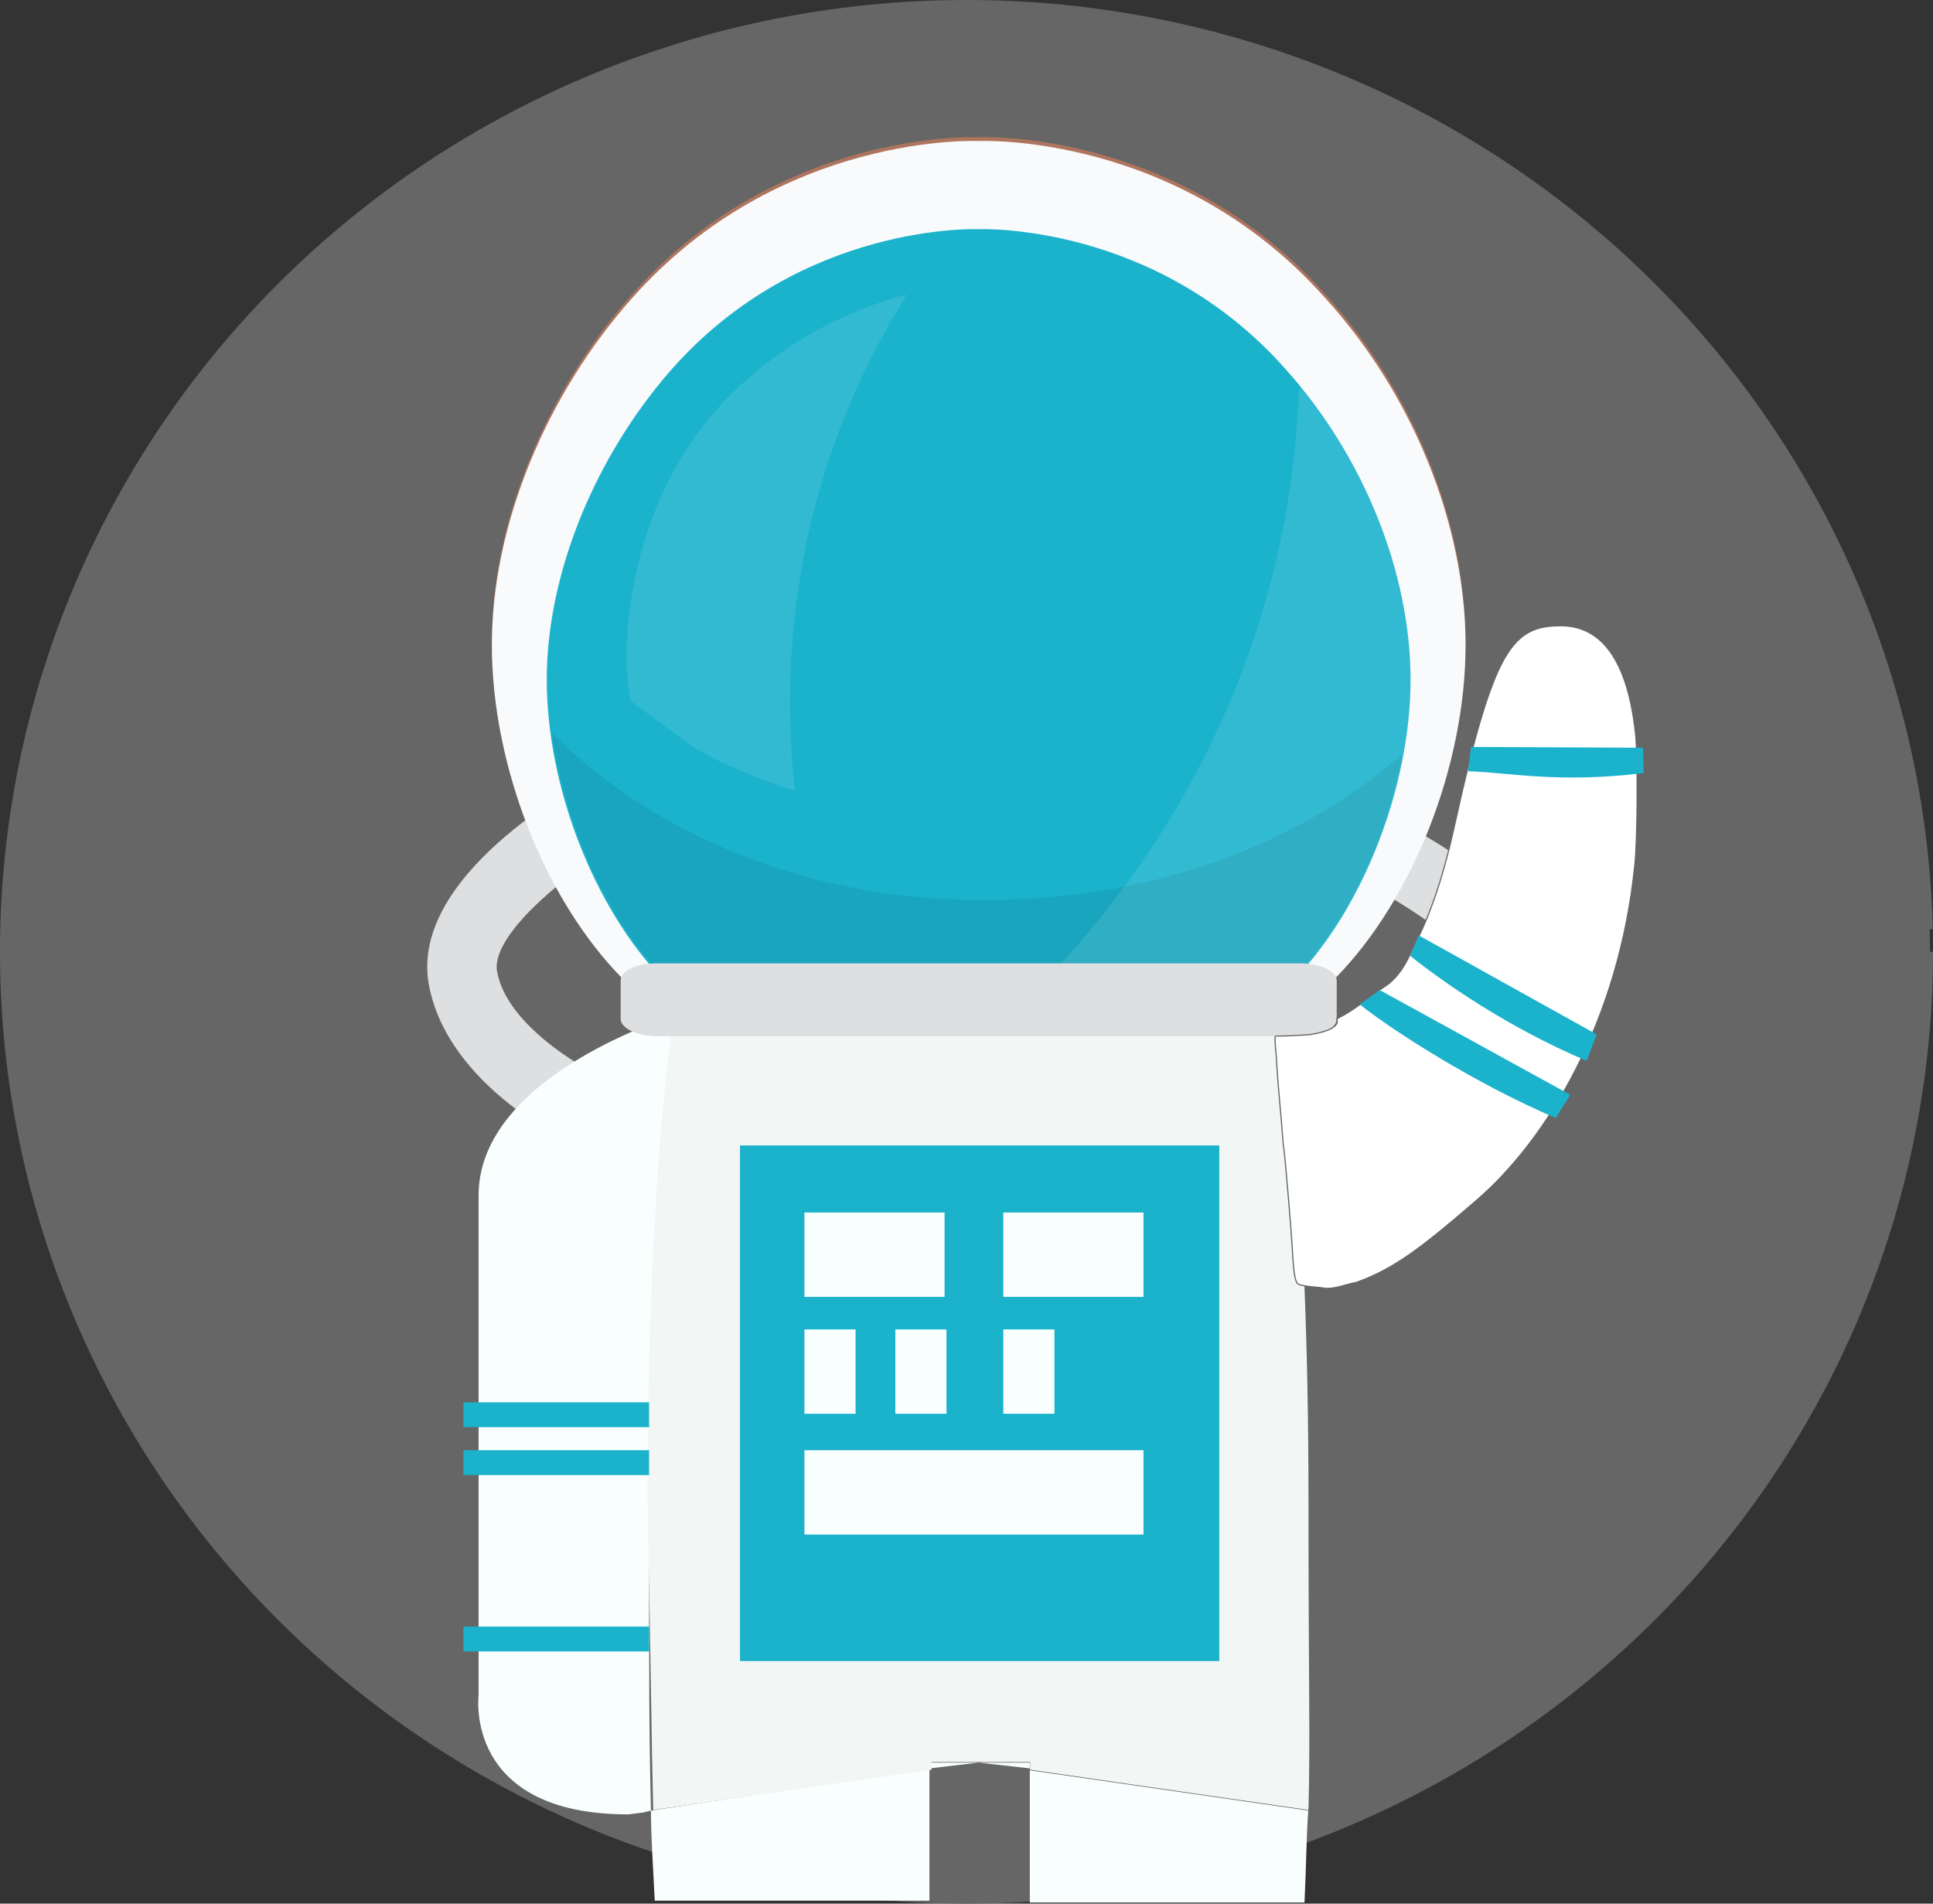 <?xml version="1.0" encoding="UTF-8" standalone="no"?>
<!-- Created with Inkscape (http://www.inkscape.org/) -->

<svg
   xmlns:dc="http://purl.org/dc/elements/1.1/"
   xmlns:cc="http://creativecommons.org/ns#"
   xmlns:rdf="http://www.w3.org/1999/02/22-rdf-syntax-ns#"
   xmlns:svg="http://www.w3.org/2000/svg"
   xmlns="http://www.w3.org/2000/svg"
   xmlns:xlink="http://www.w3.org/1999/xlink"
   xmlns:sodipodi="http://sodipodi.sourceforge.net/DTD/sodipodi-0.dtd"
   xmlns:inkscape="http://www.inkscape.org/namespaces/inkscape"
   width="112.171mm"
   height="110.444mm"
   viewBox="0 0 112.171 110.444"
   version="1.1"
   id="svg5658"
   sodipodi:docname="hello.svg"
   inkscape:version="0.92.2 (5c3e80d, 2017-08-06)">
  <rect x="0" y="0" width="112.171" height="110.444" fill="#333333" stroke="none"/>
  <defs
     id="defs5652">
    <clipPath
       id="SVGID_2_">
      <use
         style="overflow:visible"
         xlink:href="#SVGID_1_"
         id="use5"
         x="0"
         y="0"
         width="100%"
         height="100%" />
    </clipPath>
    <clipPath
       id="clipPath5875">
      <use
         style="overflow:visible"
         xlink:href="#SVGID_1_"
         id="use5873"
         x="0"
         y="0"
         width="100%"
         height="100%" />
    </clipPath>
    <clipPath
       id="clipPath5879">
      <use
         style="overflow:visible"
         xlink:href="#SVGID_1_"
         id="use5877"
         x="0"
         y="0"
         width="100%"
         height="100%" />
    </clipPath>
    <clipPath
       id="clipPath5883">
      <use
         style="overflow:visible"
         xlink:href="#SVGID_1_"
         id="use5881"
         x="0"
         y="0"
         width="100%"
         height="100%" />
    </clipPath>
    <clipPath
       id="clipPath5887">
      <use
         style="overflow:visible"
         xlink:href="#SVGID_1_"
         id="use5885"
         x="0"
         y="0"
         width="100%"
         height="100%" />
    </clipPath>
    <clipPath
       id="clipPath5891">
      <use
         style="overflow:visible"
         xlink:href="#SVGID_1_"
         id="use5889"
         x="0"
         y="0"
         width="100%"
         height="100%" />
    </clipPath>
    <clipPath
       id="clipPath5895">
      <use
         style="overflow:visible"
         xlink:href="#SVGID_1_"
         id="use5893"
         x="0"
         y="0"
         width="100%"
         height="100%" />
    </clipPath>
    <clipPath
       id="clipPath5899">
      <use
         style="overflow:visible"
         xlink:href="#SVGID_1_"
         id="use5897"
         x="0"
         y="0"
         width="100%"
         height="100%" />
    </clipPath>
    <clipPath
       id="clipPath5903">
      <use
         style="overflow:visible"
         xlink:href="#SVGID_1_"
         id="use5901"
         x="0"
         y="0"
         width="100%"
         height="100%" />
    </clipPath>
    <clipPath
       id="clipPath5907">
      <use
         style="overflow:visible"
         xlink:href="#SVGID_1_"
         id="use5905"
         x="0"
         y="0"
         width="100%"
         height="100%" />
    </clipPath>
    <clipPath
       id="clipPath5911">
      <use
         style="overflow:visible"
         xlink:href="#SVGID_1_"
         id="use5909"
         x="0"
         y="0"
         width="100%"
         height="100%" />
    </clipPath>
    <clipPath
       id="clipPath5915">
      <use
         style="overflow:visible"
         xlink:href="#SVGID_1_"
         id="use5913"
         x="0"
         y="0"
         width="100%"
         height="100%" />
    </clipPath>
    <clipPath
       id="clipPath5919">
      <use
         style="overflow:visible"
         xlink:href="#SVGID_1_"
         id="use5917"
         x="0"
         y="0"
         width="100%"
         height="100%" />
    </clipPath>
    <clipPath
       id="clipPath5923">
      <use
         style="overflow:visible"
         xlink:href="#SVGID_1_"
         id="use5921"
         x="0"
         y="0"
         width="100%"
         height="100%" />
    </clipPath>
    <clipPath
       id="clipPath5927">
      <use
         style="overflow:visible"
         xlink:href="#SVGID_1_"
         id="use5925"
         x="0"
         y="0"
         width="100%"
         height="100%" />
    </clipPath>
    <clipPath
       id="clipPath5931">
      <use
         style="overflow:visible"
         xlink:href="#SVGID_1_"
         id="use5929"
         x="0"
         y="0"
         width="100%"
         height="100%" />
    </clipPath>
    <clipPath
       id="clipPath5935">
      <use
         style="overflow:visible"
         xlink:href="#SVGID_1_"
         id="use5933"
         x="0"
         y="0"
         width="100%"
         height="100%" />
    </clipPath>
    <clipPath
       id="clipPath5939">
      <use
         style="overflow:visible"
         xlink:href="#SVGID_1_"
         id="use5937"
         x="0"
         y="0"
         width="100%"
         height="100%" />
    </clipPath>
    <clipPath
       id="clipPath5943">
      <use
         style="overflow:visible"
         xlink:href="#SVGID_1_"
         id="use5941"
         x="0"
         y="0"
         width="100%"
         height="100%" />
    </clipPath>
    <clipPath
       id="clipPath5947">
      <use
         style="overflow:visible"
         xlink:href="#SVGID_1_"
         id="use5945"
         x="0"
         y="0"
         width="100%"
         height="100%" />
    </clipPath>
    <clipPath
       id="clipPath5951">
      <use
         style="overflow:visible"
         xlink:href="#SVGID_1_"
         id="use5949"
         x="0"
         y="0"
         width="100%"
         height="100%" />
    </clipPath>
    <clipPath
       id="clipPath5955">
      <use
         style="overflow:visible"
         xlink:href="#SVGID_1_"
         id="use5953"
         x="0"
         y="0"
         width="100%"
         height="100%" />
    </clipPath>
    <clipPath
       id="clipPath5959">
      <use
         style="overflow:visible"
         xlink:href="#SVGID_1_"
         id="use5957"
         x="0"
         y="0"
         width="100%"
         height="100%" />
    </clipPath>
    <clipPath
       id="clipPath5963">
      <use
         style="overflow:visible"
         xlink:href="#SVGID_1_"
         id="use5961"
         x="0"
         y="0"
         width="100%"
         height="100%" />
    </clipPath>
    <clipPath
       id="clipPath5967">
      <use
         style="overflow:visible"
         xlink:href="#SVGID_1_"
         id="use5965"
         x="0"
         y="0"
         width="100%"
         height="100%" />
    </clipPath>
    <clipPath
       id="clipPath5971">
      <use
         style="overflow:visible"
         xlink:href="#SVGID_1_"
         id="use5969"
         x="0"
         y="0"
         width="100%"
         height="100%" />
    </clipPath>
    <clipPath
       id="clipPath5975">
      <use
         style="overflow:visible"
         xlink:href="#SVGID_1_"
         id="use5973"
         x="0"
         y="0"
         width="100%"
         height="100%" />
    </clipPath>
    <clipPath
       id="clipPath5979">
      <use
         style="overflow:visible"
         xlink:href="#SVGID_1_"
         id="use5977"
         x="0"
         y="0"
         width="100%"
         height="100%" />
    </clipPath>
    <clipPath
       id="clipPath5983">
      <use
         style="overflow:visible"
         xlink:href="#SVGID_1_"
         id="use5981"
         x="0"
         y="0"
         width="100%"
         height="100%" />
    </clipPath>
    <clipPath
       id="clipPath5987">
      <use
         style="overflow:visible"
         xlink:href="#SVGID_1_"
         id="use5985"
         x="0"
         y="0"
         width="100%"
         height="100%" />
    </clipPath>
    <clipPath
       id="clipPath5991">
      <use
         style="overflow:visible"
         xlink:href="#SVGID_1_"
         id="use5989"
         x="0"
         y="0"
         width="100%"
         height="100%" />
    </clipPath>
    <clipPath
       id="clipPath5995">
      <use
         style="overflow:visible"
         xlink:href="#SVGID_1_"
         id="use5993"
         x="0"
         y="0"
         width="100%"
         height="100%" />
    </clipPath>
    <clipPath
       id="clipPath5999">
      <use
         style="overflow:visible"
         xlink:href="#SVGID_1_"
         id="use5997"
         x="0"
         y="0"
         width="100%"
         height="100%" />
    </clipPath>
    <clipPath
       id="clipPath6003">
      <use
         style="overflow:visible"
         xlink:href="#SVGID_1_"
         id="use6001"
         x="0"
         y="0"
         width="100%"
         height="100%" />
    </clipPath>
    <clipPath
       id="clipPath6007">
      <use
         style="overflow:visible"
         xlink:href="#SVGID_1_"
         id="use6005"
         x="0"
         y="0"
         width="100%"
         height="100%" />
    </clipPath>
    <clipPath
       id="clipPath6011">
      <use
         style="overflow:visible"
         xlink:href="#SVGID_1_"
         id="use6009"
         x="0"
         y="0"
         width="100%"
         height="100%" />
    </clipPath>
    <clipPath
       id="clipPath6015">
      <use
         style="overflow:visible"
         xlink:href="#SVGID_1_"
         id="use6013"
         x="0"
         y="0"
         width="100%"
         height="100%" />
    </clipPath>
    <clipPath
       id="clipPath6019">
      <use
         style="overflow:visible"
         xlink:href="#SVGID_1_"
         id="use6017"
         x="0"
         y="0"
         width="100%"
         height="100%" />
    </clipPath>
    <clipPath
       id="clipPath6023">
      <use
         style="overflow:visible"
         xlink:href="#SVGID_1_"
         id="use6021"
         x="0"
         y="0"
         width="100%"
         height="100%" />
    </clipPath>
    <clipPath
       id="clipPath6027">
      <use
         style="overflow:visible"
         xlink:href="#SVGID_1_"
         id="use6025"
         x="0"
         y="0"
         width="100%"
         height="100%" />
    </clipPath>
    <clipPath
       id="clipPath6031">
      <use
         style="overflow:visible"
         xlink:href="#SVGID_1_"
         id="use6029"
         x="0"
         y="0"
         width="100%"
         height="100%" />
    </clipPath>
    <clipPath
       id="clipPath6035">
      <use
         style="overflow:visible"
         xlink:href="#SVGID_1_"
         id="use6033"
         x="0"
         y="0"
         width="100%"
         height="100%" />
    </clipPath>
    <clipPath
       id="clipPath6039">
      <use
         style="overflow:visible"
         xlink:href="#SVGID_1_"
         id="use6037"
         x="0"
         y="0"
         width="100%"
         height="100%" />
    </clipPath>
    <clipPath
       id="clipPath6043">
      <use
         style="overflow:visible"
         xlink:href="#SVGID_1_"
         id="use6041"
         x="0"
         y="0"
         width="100%"
         height="100%" />
    </clipPath>
    <clipPath
       id="clipPath6047">
      <use
         style="overflow:visible"
         xlink:href="#SVGID_1_"
         id="use6045"
         x="0"
         y="0"
         width="100%"
         height="100%" />
    </clipPath>
    <clipPath
       id="clipPath6051">
      <use
         style="overflow:visible"
         xlink:href="#SVGID_1_"
         id="use6049"
         x="0"
         y="0"
         width="100%"
         height="100%" />
    </clipPath>
    <clipPath
       id="clipPath6055">
      <use
         style="overflow:visible"
         xlink:href="#SVGID_1_"
         id="use6053"
         x="0"
         y="0"
         width="100%"
         height="100%" />
    </clipPath>
    <clipPath
       id="clipPath6059">
      <use
         style="overflow:visible"
         xlink:href="#SVGID_1_"
         id="use6057"
         x="0"
         y="0"
         width="100%"
         height="100%" />
    </clipPath>
    <clipPath
       id="clipPath6063">
      <use
         style="overflow:visible"
         xlink:href="#SVGID_1_"
         id="use6061"
         x="0"
         y="0"
         width="100%"
         height="100%" />
    </clipPath>
    <clipPath
       id="clipPath6067">
      <use
         style="overflow:visible"
         xlink:href="#SVGID_1_"
         id="use6065"
         x="0"
         y="0"
         width="100%"
         height="100%" />
    </clipPath>
    <clipPath
       id="clipPath6071">
      <use
         style="overflow:visible"
         xlink:href="#SVGID_1_"
         id="use6069"
         x="0"
         y="0"
         width="100%"
         height="100%" />
    </clipPath>
    <clipPath
       id="clipPath6075">
      <use
         style="overflow:visible"
         xlink:href="#SVGID_1_"
         id="use6073"
         x="0"
         y="0"
         width="100%"
         height="100%" />
    </clipPath>
    <clipPath
       id="clipPath6079">
      <use
         style="overflow:visible"
         xlink:href="#SVGID_1_"
         id="use6077"
         x="0"
         y="0"
         width="100%"
         height="100%" />
    </clipPath>
    <clipPath
       id="clipPath6083">
      <use
         style="overflow:visible"
         xlink:href="#SVGID_1_"
         id="use6081"
         x="0"
         y="0"
         width="100%"
         height="100%" />
    </clipPath>
    <clipPath
       id="clipPath6087">
      <use
         style="overflow:visible"
         xlink:href="#SVGID_1_"
         id="use6085"
         x="0"
         y="0"
         width="100%"
         height="100%" />
    </clipPath>
    <clipPath
       id="clipPath6091">
      <use
         style="overflow:visible"
         xlink:href="#SVGID_1_"
         id="use6089"
         x="0"
         y="0"
         width="100%"
         height="100%" />
    </clipPath>
    <clipPath
       id="clipPath6095">
      <use
         style="overflow:visible"
         xlink:href="#SVGID_1_"
         id="use6093"
         x="0"
         y="0"
         width="100%"
         height="100%" />
    </clipPath>
    <clipPath
       id="clipPath6099">
      <use
         style="overflow:visible"
         xlink:href="#SVGID_1_"
         id="use6097"
         x="0"
         y="0"
         width="100%"
         height="100%" />
    </clipPath>
    <clipPath
       id="clipPath6103">
      <use
         style="overflow:visible"
         xlink:href="#SVGID_1_"
         id="use6101"
         x="0"
         y="0"
         width="100%"
         height="100%" />
    </clipPath>
    <clipPath
       id="clipPath6107">
      <use
         style="overflow:visible"
         xlink:href="#SVGID_1_"
         id="use6105"
         x="0"
         y="0"
         width="100%"
         height="100%" />
    </clipPath>
    <clipPath
       id="clipPath6111">
      <use
         style="overflow:visible"
         xlink:href="#SVGID_1_"
         id="use6109"
         x="0"
         y="0"
         width="100%"
         height="100%" />
    </clipPath>
    <clipPath
       id="clipPath6115">
      <use
         style="overflow:visible"
         xlink:href="#SVGID_1_"
         id="use6113"
         x="0"
         y="0"
         width="100%"
         height="100%" />
    </clipPath>
    <clipPath
       id="clipPath6119">
      <use
         style="overflow:visible"
         xlink:href="#SVGID_1_"
         id="use6117"
         x="0"
         y="0"
         width="100%"
         height="100%" />
    </clipPath>
    <clipPath
       id="clipPath6123">
      <use
         style="overflow:visible"
         xlink:href="#SVGID_1_"
         id="use6121"
         x="0"
         y="0"
         width="100%"
         height="100%" />
    </clipPath>
    <clipPath
       id="clipPath6127">
      <use
         style="overflow:visible"
         xlink:href="#SVGID_1_"
         id="use6125"
         x="0"
         y="0"
         width="100%"
         height="100%" />
    </clipPath>
    <clipPath
       id="clipPath6131">
      <use
         style="overflow:visible"
         xlink:href="#SVGID_1_"
         id="use6129"
         x="0"
         y="0"
         width="100%"
         height="100%" />
    </clipPath>
    <clipPath
       id="clipPath6135">
      <use
         style="overflow:visible"
         xlink:href="#SVGID_1_"
         id="use6133"
         x="0"
         y="0"
         width="100%"
         height="100%" />
    </clipPath>
    <clipPath
       id="clipPath6139">
      <use
         style="overflow:visible"
         xlink:href="#SVGID_1_"
         id="use6137"
         x="0"
         y="0"
         width="100%"
         height="100%" />
    </clipPath>
    <clipPath
       id="clipPath6143">
      <use
         style="overflow:visible"
         xlink:href="#SVGID_1_"
         id="use6141"
         x="0"
         y="0"
         width="100%"
         height="100%" />
    </clipPath>
    <clipPath
       id="clipPath6147">
      <use
         style="overflow:visible"
         xlink:href="#SVGID_1_"
         id="use6145"
         x="0"
         y="0"
         width="100%"
         height="100%" />
    </clipPath>
    <clipPath
       id="clipPath6151">
      <use
         style="overflow:visible"
         xlink:href="#SVGID_1_"
         id="use6149"
         x="0"
         y="0"
         width="100%"
         height="100%" />
    </clipPath>
    <clipPath
       id="clipPath6155">
      <use
         style="overflow:visible"
         xlink:href="#SVGID_1_"
         id="use6153"
         x="0"
         y="0"
         width="100%"
         height="100%" />
    </clipPath>
    <clipPath
       id="clipPath6159">
      <use
         style="overflow:visible"
         xlink:href="#SVGID_1_"
         id="use6157"
         x="0"
         y="0"
         width="100%"
         height="100%" />
    </clipPath>
    <clipPath
       id="clipPath6163">
      <use
         style="overflow:visible"
         xlink:href="#SVGID_1_"
         id="use6161"
         x="0"
         y="0"
         width="100%"
         height="100%" />
    </clipPath>
    <clipPath
       id="clipPath6167">
      <use
         style="overflow:visible"
         xlink:href="#SVGID_1_"
         id="use6165"
         x="0"
         y="0"
         width="100%"
         height="100%" />
    </clipPath>
    <clipPath
       id="clipPath6171">
      <use
         style="overflow:visible"
         xlink:href="#SVGID_1_"
         id="use6169"
         x="0"
         y="0"
         width="100%"
         height="100%" />
    </clipPath>
    <clipPath
       id="clipPath6175">
      <use
         style="overflow:visible"
         xlink:href="#SVGID_1_"
         id="use6173"
         x="0"
         y="0"
         width="100%"
         height="100%" />
    </clipPath>
    <clipPath
       id="clipPath6179">
      <use
         style="overflow:visible"
         xlink:href="#SVGID_1_"
         id="use6177"
         x="0"
         y="0"
         width="100%"
         height="100%" />
    </clipPath>
    <path
       d="m -0.1,0 h 336 v 235.2 h -336 z"
       id="SVGID_1_"
       inkscape:connector-curvature="0" />
    <clipPath
       id="SVGID_2_-4">
      <use
         height="100%"
         width="100%"
         y="0"
         x="0"
         style="overflow:visible"
         xlink:href="#SVGID_1_-4"
         id="use5-5" />
    </clipPath>
    <clipPath
       id="clipPath8229">
      <use
         height="100%"
         width="100%"
         y="0"
         x="0"
         style="overflow:visible"
         xlink:href="#SVGID_1_-4"
         id="use8227" />
    </clipPath>
    <clipPath
       id="clipPath8233">
      <use
         height="100%"
         width="100%"
         y="0"
         x="0"
         style="overflow:visible"
         xlink:href="#SVGID_1_-4"
         id="use8231" />
    </clipPath>
    <clipPath
       id="clipPath8237">
      <use
         height="100%"
         width="100%"
         y="0"
         x="0"
         style="overflow:visible"
         xlink:href="#SVGID_1_-4"
         id="use8235" />
    </clipPath>
    <clipPath
       id="clipPath8241">
      <use
         height="100%"
         width="100%"
         y="0"
         x="0"
         style="overflow:visible"
         xlink:href="#SVGID_1_-4"
         id="use8239" />
    </clipPath>
    <clipPath
       id="clipPath8245">
      <use
         height="100%"
         width="100%"
         y="0"
         x="0"
         style="overflow:visible"
         xlink:href="#SVGID_1_-4"
         id="use8243" />
    </clipPath>
    <clipPath
       id="clipPath8249">
      <use
         height="100%"
         width="100%"
         y="0"
         x="0"
         style="overflow:visible"
         xlink:href="#SVGID_1_-4"
         id="use8247" />
    </clipPath>
    <clipPath
       id="clipPath8253">
      <use
         height="100%"
         width="100%"
         y="0"
         x="0"
         style="overflow:visible"
         xlink:href="#SVGID_1_-4"
         id="use8251" />
    </clipPath>
    <clipPath
       id="clipPath8257">
      <use
         height="100%"
         width="100%"
         y="0"
         x="0"
         style="overflow:visible"
         xlink:href="#SVGID_1_-4"
         id="use8255" />
    </clipPath>
    <clipPath
       id="clipPath8261">
      <use
         height="100%"
         width="100%"
         y="0"
         x="0"
         style="overflow:visible"
         xlink:href="#SVGID_1_-4"
         id="use8259" />
    </clipPath>
    <clipPath
       id="clipPath8265">
      <use
         height="100%"
         width="100%"
         y="0"
         x="0"
         style="overflow:visible"
         xlink:href="#SVGID_1_-4"
         id="use8263" />
    </clipPath>
    <clipPath
       id="clipPath8269">
      <use
         height="100%"
         width="100%"
         y="0"
         x="0"
         style="overflow:visible"
         xlink:href="#SVGID_1_-4"
         id="use8267" />
    </clipPath>
    <clipPath
       id="clipPath8273">
      <use
         height="100%"
         width="100%"
         y="0"
         x="0"
         style="overflow:visible"
         xlink:href="#SVGID_1_-4"
         id="use8271" />
    </clipPath>
    <clipPath
       id="clipPath8277">
      <use
         height="100%"
         width="100%"
         y="0"
         x="0"
         style="overflow:visible"
         xlink:href="#SVGID_1_-4"
         id="use8275" />
    </clipPath>
    <clipPath
       id="clipPath8281">
      <use
         height="100%"
         width="100%"
         y="0"
         x="0"
         style="overflow:visible"
         xlink:href="#SVGID_1_-4"
         id="use8279" />
    </clipPath>
    <clipPath
       id="clipPath8285">
      <use
         height="100%"
         width="100%"
         y="0"
         x="0"
         style="overflow:visible"
         xlink:href="#SVGID_1_-4"
         id="use8283" />
    </clipPath>
    <clipPath
       id="clipPath8289">
      <use
         height="100%"
         width="100%"
         y="0"
         x="0"
         style="overflow:visible"
         xlink:href="#SVGID_1_-4"
         id="use8287" />
    </clipPath>
    <clipPath
       id="clipPath8293">
      <use
         height="100%"
         width="100%"
         y="0"
         x="0"
         style="overflow:visible"
         xlink:href="#SVGID_1_-4"
         id="use8291" />
    </clipPath>
    <clipPath
       id="clipPath8297">
      <use
         height="100%"
         width="100%"
         y="0"
         x="0"
         style="overflow:visible"
         xlink:href="#SVGID_1_-4"
         id="use8295" />
    </clipPath>
    <clipPath
       id="clipPath8301">
      <use
         height="100%"
         width="100%"
         y="0"
         x="0"
         style="overflow:visible"
         xlink:href="#SVGID_1_-4"
         id="use8299" />
    </clipPath>
    <clipPath
       id="clipPath8305">
      <use
         height="100%"
         width="100%"
         y="0"
         x="0"
         style="overflow:visible"
         xlink:href="#SVGID_1_-4"
         id="use8303" />
    </clipPath>
    <clipPath
       id="clipPath8309">
      <use
         height="100%"
         width="100%"
         y="0"
         x="0"
         style="overflow:visible"
         xlink:href="#SVGID_1_-4"
         id="use8307" />
    </clipPath>
    <clipPath
       id="clipPath8313">
      <use
         height="100%"
         width="100%"
         y="0"
         x="0"
         style="overflow:visible"
         xlink:href="#SVGID_1_-4"
         id="use8311" />
    </clipPath>
    <clipPath
       id="clipPath8317">
      <use
         height="100%"
         width="100%"
         y="0"
         x="0"
         style="overflow:visible"
         xlink:href="#SVGID_1_-4"
         id="use8315" />
    </clipPath>
    <clipPath
       id="clipPath8321">
      <use
         height="100%"
         width="100%"
         y="0"
         x="0"
         style="overflow:visible"
         xlink:href="#SVGID_1_-4"
         id="use8319" />
    </clipPath>
    <clipPath
       id="clipPath8325">
      <use
         height="100%"
         width="100%"
         y="0"
         x="0"
         style="overflow:visible"
         xlink:href="#SVGID_1_-4"
         id="use8323" />
    </clipPath>
    <clipPath
       id="clipPath8329">
      <use
         height="100%"
         width="100%"
         y="0"
         x="0"
         style="overflow:visible"
         xlink:href="#SVGID_1_-4"
         id="use8327" />
    </clipPath>
    <clipPath
       id="clipPath8333">
      <use
         height="100%"
         width="100%"
         y="0"
         x="0"
         style="overflow:visible"
         xlink:href="#SVGID_1_-4"
         id="use8331" />
    </clipPath>
    <clipPath
       id="clipPath8337">
      <use
         height="100%"
         width="100%"
         y="0"
         x="0"
         style="overflow:visible"
         xlink:href="#SVGID_1_-4"
         id="use8335" />
    </clipPath>
    <clipPath
       id="clipPath8341">
      <use
         height="100%"
         width="100%"
         y="0"
         x="0"
         style="overflow:visible"
         xlink:href="#SVGID_1_-4"
         id="use8339" />
    </clipPath>
    <clipPath
       id="clipPath8345">
      <use
         height="100%"
         width="100%"
         y="0"
         x="0"
         style="overflow:visible"
         xlink:href="#SVGID_1_-4"
         id="use8343" />
    </clipPath>
    <clipPath
       id="clipPath8349">
      <use
         height="100%"
         width="100%"
         y="0"
         x="0"
         style="overflow:visible"
         xlink:href="#SVGID_1_-4"
         id="use8347" />
    </clipPath>
    <clipPath
       id="clipPath8353">
      <use
         height="100%"
         width="100%"
         y="0"
         x="0"
         style="overflow:visible"
         xlink:href="#SVGID_1_-4"
         id="use8351" />
    </clipPath>
    <clipPath
       id="clipPath8357">
      <use
         height="100%"
         width="100%"
         y="0"
         x="0"
         style="overflow:visible"
         xlink:href="#SVGID_1_-4"
         id="use8355" />
    </clipPath>
    <clipPath
       id="clipPath8361">
      <use
         height="100%"
         width="100%"
         y="0"
         x="0"
         style="overflow:visible"
         xlink:href="#SVGID_1_-4"
         id="use8359" />
    </clipPath>
    <clipPath
       id="clipPath8365">
      <use
         height="100%"
         width="100%"
         y="0"
         x="0"
         style="overflow:visible"
         xlink:href="#SVGID_1_-4"
         id="use8363" />
    </clipPath>
    <clipPath
       id="clipPath8369">
      <use
         height="100%"
         width="100%"
         y="0"
         x="0"
         style="overflow:visible"
         xlink:href="#SVGID_1_-4"
         id="use8367" />
    </clipPath>
    <clipPath
       id="clipPath8373">
      <use
         height="100%"
         width="100%"
         y="0"
         x="0"
         style="overflow:visible"
         xlink:href="#SVGID_1_-4"
         id="use8371" />
    </clipPath>
    <clipPath
       id="clipPath8377">
      <use
         height="100%"
         width="100%"
         y="0"
         x="0"
         style="overflow:visible"
         xlink:href="#SVGID_1_-4"
         id="use8375" />
    </clipPath>
    <clipPath
       id="clipPath8381">
      <use
         height="100%"
         width="100%"
         y="0"
         x="0"
         style="overflow:visible"
         xlink:href="#SVGID_1_-4"
         id="use8379" />
    </clipPath>
    <clipPath
       id="clipPath8385">
      <use
         height="100%"
         width="100%"
         y="0"
         x="0"
         style="overflow:visible"
         xlink:href="#SVGID_1_-4"
         id="use8383" />
    </clipPath>
    <clipPath
       id="clipPath8389">
      <use
         height="100%"
         width="100%"
         y="0"
         x="0"
         style="overflow:visible"
         xlink:href="#SVGID_1_-4"
         id="use8387" />
    </clipPath>
    <clipPath
       id="clipPath8393">
      <use
         height="100%"
         width="100%"
         y="0"
         x="0"
         style="overflow:visible"
         xlink:href="#SVGID_1_-4"
         id="use8391" />
    </clipPath>
    <clipPath
       id="clipPath8397">
      <use
         height="100%"
         width="100%"
         y="0"
         x="0"
         style="overflow:visible"
         xlink:href="#SVGID_1_-4"
         id="use8395" />
    </clipPath>
    <clipPath
       id="clipPath8401">
      <use
         height="100%"
         width="100%"
         y="0"
         x="0"
         style="overflow:visible"
         xlink:href="#SVGID_1_-4"
         id="use8399" />
    </clipPath>
    <clipPath
       id="clipPath8405">
      <use
         height="100%"
         width="100%"
         y="0"
         x="0"
         style="overflow:visible"
         xlink:href="#SVGID_1_-4"
         id="use8403" />
    </clipPath>
    <clipPath
       id="clipPath8409">
      <use
         height="100%"
         width="100%"
         y="0"
         x="0"
         style="overflow:visible"
         xlink:href="#SVGID_1_-4"
         id="use8407" />
    </clipPath>
    <clipPath
       id="clipPath8413">
      <use
         height="100%"
         width="100%"
         y="0"
         x="0"
         style="overflow:visible"
         xlink:href="#SVGID_1_-4"
         id="use8411" />
    </clipPath>
    <clipPath
       id="clipPath8417">
      <use
         height="100%"
         width="100%"
         y="0"
         x="0"
         style="overflow:visible"
         xlink:href="#SVGID_1_-4"
         id="use8415" />
    </clipPath>
    <clipPath
       id="clipPath8421">
      <use
         height="100%"
         width="100%"
         y="0"
         x="0"
         style="overflow:visible"
         xlink:href="#SVGID_1_-4"
         id="use8419" />
    </clipPath>
    <clipPath
       id="clipPath8425">
      <use
         height="100%"
         width="100%"
         y="0"
         x="0"
         style="overflow:visible"
         xlink:href="#SVGID_1_-4"
         id="use8423" />
    </clipPath>
    <clipPath
       id="clipPath8429">
      <use
         height="100%"
         width="100%"
         y="0"
         x="0"
         style="overflow:visible"
         xlink:href="#SVGID_1_-4"
         id="use8427" />
    </clipPath>
    <clipPath
       id="clipPath8433">
      <use
         height="100%"
         width="100%"
         y="0"
         x="0"
         style="overflow:visible"
         xlink:href="#SVGID_1_-4"
         id="use8431" />
    </clipPath>
    <clipPath
       id="clipPath8437">
      <use
         height="100%"
         width="100%"
         y="0"
         x="0"
         style="overflow:visible"
         xlink:href="#SVGID_1_-4"
         id="use8435" />
    </clipPath>
    <clipPath
       id="clipPath8441">
      <use
         height="100%"
         width="100%"
         y="0"
         x="0"
         style="overflow:visible"
         xlink:href="#SVGID_1_-4"
         id="use8439" />
    </clipPath>
    <clipPath
       id="clipPath8445">
      <use
         height="100%"
         width="100%"
         y="0"
         x="0"
         style="overflow:visible"
         xlink:href="#SVGID_1_-4"
         id="use8443" />
    </clipPath>
    <clipPath
       id="clipPath8449">
      <use
         height="100%"
         width="100%"
         y="0"
         x="0"
         style="overflow:visible"
         xlink:href="#SVGID_1_-4"
         id="use8447" />
    </clipPath>
    <clipPath
       id="clipPath8453">
      <use
         height="100%"
         width="100%"
         y="0"
         x="0"
         style="overflow:visible"
         xlink:href="#SVGID_1_-4"
         id="use8451" />
    </clipPath>
    <clipPath
       id="clipPath8457">
      <use
         height="100%"
         width="100%"
         y="0"
         x="0"
         style="overflow:visible"
         xlink:href="#SVGID_1_-4"
         id="use8455" />
    </clipPath>
    <clipPath
       id="clipPath8461">
      <use
         height="100%"
         width="100%"
         y="0"
         x="0"
         style="overflow:visible"
         xlink:href="#SVGID_1_-4"
         id="use8459" />
    </clipPath>
    <clipPath
       id="clipPath8465">
      <use
         height="100%"
         width="100%"
         y="0"
         x="0"
         style="overflow:visible"
         xlink:href="#SVGID_1_-4"
         id="use8463" />
    </clipPath>
    <clipPath
       id="clipPath8469">
      <use
         height="100%"
         width="100%"
         y="0"
         x="0"
         style="overflow:visible"
         xlink:href="#SVGID_1_-4"
         id="use8467" />
    </clipPath>
    <clipPath
       id="clipPath8473">
      <use
         height="100%"
         width="100%"
         y="0"
         x="0"
         style="overflow:visible"
         xlink:href="#SVGID_1_-4"
         id="use8471" />
    </clipPath>
    <clipPath
       id="clipPath8477">
      <use
         height="100%"
         width="100%"
         y="0"
         x="0"
         style="overflow:visible"
         xlink:href="#SVGID_1_-4"
         id="use8475" />
    </clipPath>
    <clipPath
       id="clipPath8481">
      <use
         height="100%"
         width="100%"
         y="0"
         x="0"
         style="overflow:visible"
         xlink:href="#SVGID_1_-4"
         id="use8479" />
    </clipPath>
    <clipPath
       id="clipPath8485">
      <use
         height="100%"
         width="100%"
         y="0"
         x="0"
         style="overflow:visible"
         xlink:href="#SVGID_1_-4"
         id="use8483" />
    </clipPath>
    <clipPath
       id="clipPath8489">
      <use
         height="100%"
         width="100%"
         y="0"
         x="0"
         style="overflow:visible"
         xlink:href="#SVGID_1_-4"
         id="use8487" />
    </clipPath>
    <clipPath
       id="clipPath8493">
      <use
         height="100%"
         width="100%"
         y="0"
         x="0"
         style="overflow:visible"
         xlink:href="#SVGID_1_-4"
         id="use8491" />
    </clipPath>
    <clipPath
       id="clipPath8497">
      <use
         height="100%"
         width="100%"
         y="0"
         x="0"
         style="overflow:visible"
         xlink:href="#SVGID_1_-4"
         id="use8495" />
    </clipPath>
    <clipPath
       id="clipPath8501">
      <use
         height="100%"
         width="100%"
         y="0"
         x="0"
         style="overflow:visible"
         xlink:href="#SVGID_1_-4"
         id="use8499" />
    </clipPath>
    <clipPath
       id="clipPath8505">
      <use
         height="100%"
         width="100%"
         y="0"
         x="0"
         style="overflow:visible"
         xlink:href="#SVGID_1_-4"
         id="use8503" />
    </clipPath>
    <clipPath
       id="clipPath8509">
      <use
         height="100%"
         width="100%"
         y="0"
         x="0"
         style="overflow:visible"
         xlink:href="#SVGID_1_-4"
         id="use8507" />
    </clipPath>
    <clipPath
       id="clipPath8513">
      <use
         height="100%"
         width="100%"
         y="0"
         x="0"
         style="overflow:visible"
         xlink:href="#SVGID_1_-4"
         id="use8511" />
    </clipPath>
    <clipPath
       id="clipPath8517">
      <use
         height="100%"
         width="100%"
         y="0"
         x="0"
         style="overflow:visible"
         xlink:href="#SVGID_1_-4"
         id="use8515" />
    </clipPath>
    <clipPath
       id="clipPath8521">
      <use
         height="100%"
         width="100%"
         y="0"
         x="0"
         style="overflow:visible"
         xlink:href="#SVGID_1_-4"
         id="use8519" />
    </clipPath>
    <clipPath
       id="clipPath8525">
      <use
         height="100%"
         width="100%"
         y="0"
         x="0"
         style="overflow:visible"
         xlink:href="#SVGID_1_-4"
         id="use8523" />
    </clipPath>
    <clipPath
       id="clipPath8529">
      <use
         height="100%"
         width="100%"
         y="0"
         x="0"
         style="overflow:visible"
         xlink:href="#SVGID_1_-4"
         id="use8527" />
    </clipPath>
    <clipPath
       id="clipPath8533">
      <use
         height="100%"
         width="100%"
         y="0"
         x="0"
         style="overflow:visible"
         xlink:href="#SVGID_1_-4"
         id="use8531" />
    </clipPath>
    <path
       inkscape:connector-curvature="0"
       d="m -0.1,0 h 336 v 235.2 h -336 z"
       id="SVGID_1_-4" />
  </defs>
  <sodipodi:namedview
     id="base"
     pagecolor="#ffffff"
     bordercolor="#666666"
     borderopacity="1.0"
     inkscape:pageopacity="0.0"
     inkscape:pageshadow="2"
     inkscape:zoom="3.1122977"
     inkscape:cx="319.06798"
     inkscape:cy="190.87217"
     inkscape:document-units="mm"
     inkscape:current-layer="layer1"
     showgrid="false"
     inkscape:pagecheckerboard="false"
     showguides="false"
     inkscape:lockguides="true"
     inkscape:window-width="1920"
     inkscape:window-height="1017"
     inkscape:window-x="-8"
     inkscape:window-y="-8"
     inkscape:window-maximized="1"
     fit-margin-top="0"
     fit-margin-left="0"
     fit-margin-right="0"
     fit-margin-bottom="0">
    <inkscape:grid
       type="xygrid"
       id="grid5660"
       originx="-145.348"
       originy="-119.97" />
  </sodipodi:namedview>
  <g
     inkscape:label="Layer 1"
     inkscape:groupmode="layer"
     id="layer1"
     transform="translate(-72.446,-94.355)">
    <path
       style="fill:#666666;fill-opacity:1;stroke:#666666;stroke-width:0.349"
       id="path9109"
       sodipodi:type="arc"
       sodipodi:cx="128.53125"
       sodipodi:cy="149.57739"
       sodipodi:rx="55.911282"
       sodipodi:ry="55.047386"
       sodipodi:start="0"
       sodipodi:end="6.2592615"
       d="M 184.443,149.577 A 55.911,55.047 0 0 1 128.866,204.624 55.911,55.047 0 0 1 72.624,150.236 55.911,55.047 0 0 1 127.528,94.539 55.911,55.047 0 0 1 184.427,148.261"
       sodipodi:open="true" />
    <g
       transform="matrix(1.099,0,0,1.112,-55.324,32.031)"
       id="g524">
      <path
         class="st81"
         d="m 147.3,116.1 c -0.8,-0.3 -7.4,-3.3 -8.4,-8.7 -1,-5.6 7.6,-10.3 9.3,-11.2 l 1.7,3.3 c -3.3,1.7 -7.7,5.2 -7.4,7.2 0.5,2.9 4.7,5.2 6.2,5.9 z"
         style="fill:#dedfe0"
         id="path522"
         inkscape:connector-curvature="0" />
    </g>
    <g
       transform="matrix(1.099,0,0,1.112,-52.222,35.033)"
       id="g528">
      <path
         class="st81"
         d="m 188.5,116.1 -1.5,-3.4 c 1.6,-0.7 5.7,-3 6.2,-5.9 0.4,-2 -4,-5.5 -7.4,-7.2 l 1.7,-3.3 c 1.7,0.9 10.3,5.6 9.3,11.2 -0.9,5.2 -7.5,8.2 -8.3,8.6 z"
         style="fill:#dedfe0"
         id="path526"
         inkscape:connector-curvature="0" />
    </g>
    <path
       class="st85"
       d="m 149.355,111.434 c -8.574,-9.675 -20.116,-9.119 -20.116,-9.119 0,0 -11.542,-0.556 -20.116,9.119 -4.947,5.56 -8.134,13.123 -8.134,20.129 0,7.006 3.078,14.791 7.585,19.35 h 20.666 20.666 c 4.507,-4.56 7.585,-12.344 7.585,-19.35 0,-7.006 -3.078,-14.568 -8.134,-20.129 z"
       style="opacity:0.5;fill:#f68256;stroke-width:1.106"
       id="path532"
       inkscape:connector-curvature="0" />
    <path
       class="st85"
       d="m 147.266,115.549 c -7.695,-8.563 -18.028,-8.118 -18.028,-8.118 0,0 -10.333,-0.445 -18.028,8.118 -4.507,5.004 -7.255,11.788 -7.255,18.016 0,6.228 2.748,13.234 6.815,17.348 h 18.467 18.467 c 4.067,-4.115 6.815,-11.121 6.815,-17.348 0,-6.228 -2.748,-13.011 -7.255,-18.016 z"
       style="opacity:0.5;fill:#f68256;stroke-width:1.106"
       id="path534"
       inkscape:connector-curvature="0" />
    <path
       class="st86"
       d="m 149.355,111.656 c -8.574,-9.675 -20.116,-9.119 -20.116,-9.119 0,0 -11.542,-0.556 -20.116,9.119 -4.947,5.56 -8.134,13.123 -8.134,20.129 0,7.006 3.078,14.791 7.585,19.35 h 20.666 20.666 c 4.507,-4.56 7.585,-12.344 7.585,-19.35 0,-7.006 -3.078,-14.568 -8.134,-20.129 z"
       style="fill:#f9fafb;stroke-width:1.106"
       id="path584"
       inkscape:connector-curvature="0" />
    <path
       class="st79"
       d="m 147.046,115.771 c -7.585,-8.563 -17.808,-8.118 -17.808,-8.118 0,0 -10.223,-0.445 -17.808,8.118 -4.397,5.004 -7.255,11.788 -7.255,18.016 0,6.228 2.748,13.234 6.705,17.348 h 18.357 18.357 c 3.957,-4.115 6.705,-11.121 6.705,-17.348 0,-6.228 -2.748,-13.011 -7.255,-18.016 z"
       style="fill:#1bb2cc;stroke-width:1.106"
       id="path586"
       inkscape:connector-curvature="0" />
    <g
       transform="matrix(1.099,0,0,1.112,-55.324,32.031)"
       id="g590">
      <path
         class="st87"
         d="m 145.4,94.3 c 0.7,4.8 2.9,9.7 5.9,12.7 h 33.3 c 2.8,-2.8 4.9,-7.2 5.7,-11.6 -5.4,4.7 -13.2,7.6 -21.9,7.6 -9.2,0.1 -17.5,-3.3 -23,-8.7 z"
         style="fill:#19a5bd"
         id="path588"
         inkscape:connector-curvature="0" />
    </g>
    <path
       class="st77"
       d="m 147.926,116.772 c 0,0.111 -0.11,0.222 -0.11,0.334 -0.55,13.123 -5.826,24.799 -14.62,34.03 h 14.4 c 3.957,-4.115 6.705,-11.121 6.705,-17.348 0,-5.783 -2.418,-12.122 -6.376,-17.015 z"
       style="opacity:0.1;fill:#ffffff;stroke-width:1.106"
       id="path592"
       inkscape:connector-curvature="0" />
    <path
       class="st77"
       d="m 112.64,137.679 c 1.869,1.112 3.847,1.891 5.936,2.558 -1.099,-10.009 0.989,-19.906 6.376,-28.58 0,-0.111 0.11,-0.222 0.11,-0.222 -5.056,1.334 -9.673,4.448 -12.421,8.452 -2.968,4.226 -4.397,10.454 -3.627,15.124 z"
       style="opacity:0.1;fill:#ffffff;stroke-width:1.106"
       id="path594"
       inkscape:connector-curvature="0" />
    <path
       class="st90"
       d="m 110.222,199.4 c 0,1.446 0.11,3.114 0.22,5.227 h 15.939 v -7.673 z"
       style="fill:#f9fffe;stroke-width:1.106"
       id="path602"
       inkscape:connector-curvature="0" />
    <path
       class="st90"
       d="m 100.219,163.702 c 0,7.006 0,29.025 0,29.025 0,0 -0.879,6.895 8.684,6.895 l 0.879,-0.111 0.44,-0.111 c -0.11,-4.448 -0.11,-6.895 -0.11,-18.016 0,-19.239 1.539,-28.136 1.539,-28.136 0,0 -11.432,3.447 -11.432,10.454 z"
       style="fill:#f9fffe;stroke-width:1.106"
       id="path604"
       inkscape:connector-curvature="0" />
    <path
       d="m 126.381,196.953 2.858,-0.334 h -2.858 z"
       class="st90"
       style="fill:#f9fffe;stroke-width:1.106"
       id="path606"
       inkscape:connector-curvature="0" />
    <path
       class="st90"
       d="m 148.365,199.4 -16.159,-2.335 v 7.673 h 15.939 c 0.11,-2.335 0.11,-3.892 0.22,-5.338 z"
       style="fill:#f9fffe;stroke-width:1.106"
       id="path612"
       inkscape:connector-curvature="0" />
    <path
       d="m 129.239,196.619 2.968,0.334 v -0.334 z"
       class="st90"
       style="fill:#f9fffe;stroke-width:1.106"
       id="path614"
       inkscape:connector-curvature="0" />
    <g
       transform="matrix(1.099,0,0,1.112,-55.158,32.008)"
       id="g598">
      <path
         class="st89"
         d="m 150.6,150.5 14.7,-2.1 V 148 h 2.6 2.6 v 0.4 l 14.7,2.1 c 0.1,-4 0,-6.2 0,-16.2 0,-17.3 -1.4,-25.3 -1.4,-25.3 h -32.1 c 0,0 -1.4,8 -1.4,25.3 0.2,10 0.2,12.2 0.3,16.2 z"
         style="fill:#f2f7f6"
         id="path596"
         inkscape:connector-curvature="0" />
    </g>
    <path
       class="st81"
       d="m 150.014,153.471 c 0,0.556 -0.879,1.001 -2.089,1.001 H 110.552 c -1.099,0 -2.089,-0.445 -2.089,-1.001 v -2.224 c 0,-0.556 0.879,-1.001 2.089,-1.001 h 37.374 c 1.099,0 2.089,0.445 2.089,1.001 z"
       style="fill:#dedfe0;stroke-width:1.106"
       id="path616"
       inkscape:connector-curvature="0" />
    <path
       d="m 115.388,160.81 h 27.811 v 29.915 h -27.811 z"
       class="st79"
       style="fill:#1bb2cc;stroke-width:1.106"
       id="path618"
       inkscape:connector-curvature="0" />
    <path
       d="M 99.339,178.492 H 110.112 v 1.446 H 99.339 Z"
       class="st79"
       style="fill:#1bb2cc;stroke-width:1.106"
       id="path630"
       inkscape:connector-curvature="0" />
    <path
       d="M 99.339,175.712 H 110.112 v 1.446 H 99.339 Z"
       class="st79"
       style="fill:#1bb2cc;stroke-width:1.106"
       id="path632"
       inkscape:connector-curvature="0" />
    <path
       d="M 99.339,188.723 H 110.112 v 1.446 H 99.339 Z"
       class="st79"
       style="fill:#1bb2cc;stroke-width:1.106"
       id="path634"
       inkscape:connector-curvature="0" />
    <path
       d="m 119.126,164.703 h 8.134 v 4.893 h -8.134 z"
       class="st90"
       style="fill:#f9fffe;stroke-width:1.106"
       id="path636"
       inkscape:connector-curvature="0" />
    <path
       d="m 119.126,178.492 h 19.676 v 4.893 h -19.676 z"
       class="st90"
       style="fill:#f9fffe;stroke-width:1.106"
       id="path638"
       inkscape:connector-curvature="0" />
    <path
       d="m 119.126,171.486 h 2.968 v 4.893 h -2.968 z"
       class="st90"
       style="fill:#f9fffe;stroke-width:1.106"
       id="path640"
       inkscape:connector-curvature="0" />
    <path
       d="m 124.402,171.486 h 2.968 v 4.893 h -2.968 z"
       class="st90"
       style="fill:#f9fffe;stroke-width:1.106"
       id="path642"
       inkscape:connector-curvature="0" />
    <path
       d="m 130.668,171.486 h 2.968 v 4.893 h -2.968 z"
       class="st90"
       style="fill:#f9fffe;stroke-width:1.106"
       id="path644"
       inkscape:connector-curvature="0" />
    <path
       d="m 130.668,164.703 h 8.134 v 4.893 h -8.134 z"
       class="st90"
       style="fill:#f9fffe;stroke-width:1.106"
       id="path648"
       inkscape:connector-curvature="0" />
    <path
       style="fill:#ffffff;fill-opacity:1;stroke:#666666;stroke-width:0.067"
       d="m 149.137,169.065 c -0.797,-0.076 -1.342,-0.112 -1.435,-0.285 -0.129,-0.241 -0.199,-0.764 -0.266,-1.979 -0.066,-1.201 -0.436,-5.552 -0.502,-5.903 -0.017,-0.092 -0.049,-0.423 -0.07,-0.735 -0.021,-0.312 -0.052,-0.718 -0.07,-0.902 -0.067,-0.712 -0.084,-0.908 -0.187,-2.138 -0.058,-0.698 -0.092,-1.517 -0.134,-1.877 -0.041,-0.36 -0.04,-0.761 -0.026,-0.775 0.014,-0.014 0.375,9.5e-4 0.889,-0.025 l 0.934,-0.047 c 0.714,-0.07 2.002,-0.372 1.743,-0.929 1.267,-0.646 1.775,-1.226 2.817,-1.898 0.844,-0.549 1.321,-1.599 1.321,-1.599 0.618,-1.252 1.682,-3.14 2.639,-7.45 0.704,-3.168 1.11,-4.821 1.568,-6.37 1.372,-4.649 2.49,-5.481 4.623,-5.494 1.925,-0.011 3.853,1.278 4.379,6.318 0.135,1.291 0.112,5.923 -0.037,7.45 -0.901,9.262 -5.196,16.106 -9.152,19.53 -3.342,2.893 -4.888,4.034 -7.011,4.797 -0.697,0.133 -1.428,0.467 -2.025,0.311 z"
       id="path9501"
       inkscape:connector-curvature="0"
       sodipodi:nodetypes="ccccccccccccccsccccccc" />
    <path
       d="m 157.804,137.69 9.981,0.047 0.047,1.469 c -4.965,0.607 -7.756,-0.032 -10.195,-0.104 z"
       class="st79"
       style="fill:#1bb2cc;stroke-width:1.044"
       id="path630-5"
       inkscape:connector-curvature="0"
       sodipodi:nodetypes="ccccc" />
    <path
       d="m 152.512,151.797 11.057,6.077 -0.841,1.347 c -4.603,-1.957 -9.439,-5.049 -11.374,-6.591 z"
       class="st79"
       style="fill:#1bb2cc;stroke-width:1.044"
       id="path630-5-5"
       inkscape:connector-curvature="0"
       sodipodi:nodetypes="ccccc" />
    <path
       d="m 154.775,148.623 10.325,5.747 -0.581,1.536 c -4.603,-1.957 -8.305,-4.553 -10.24,-6.095 z"
       class="st79"
       style="fill:#1bb2cc;stroke-width:1.044"
       id="path630-5-5-4"
       inkscape:connector-curvature="0"
       sodipodi:nodetypes="ccccc" />
  </g>
</svg>
